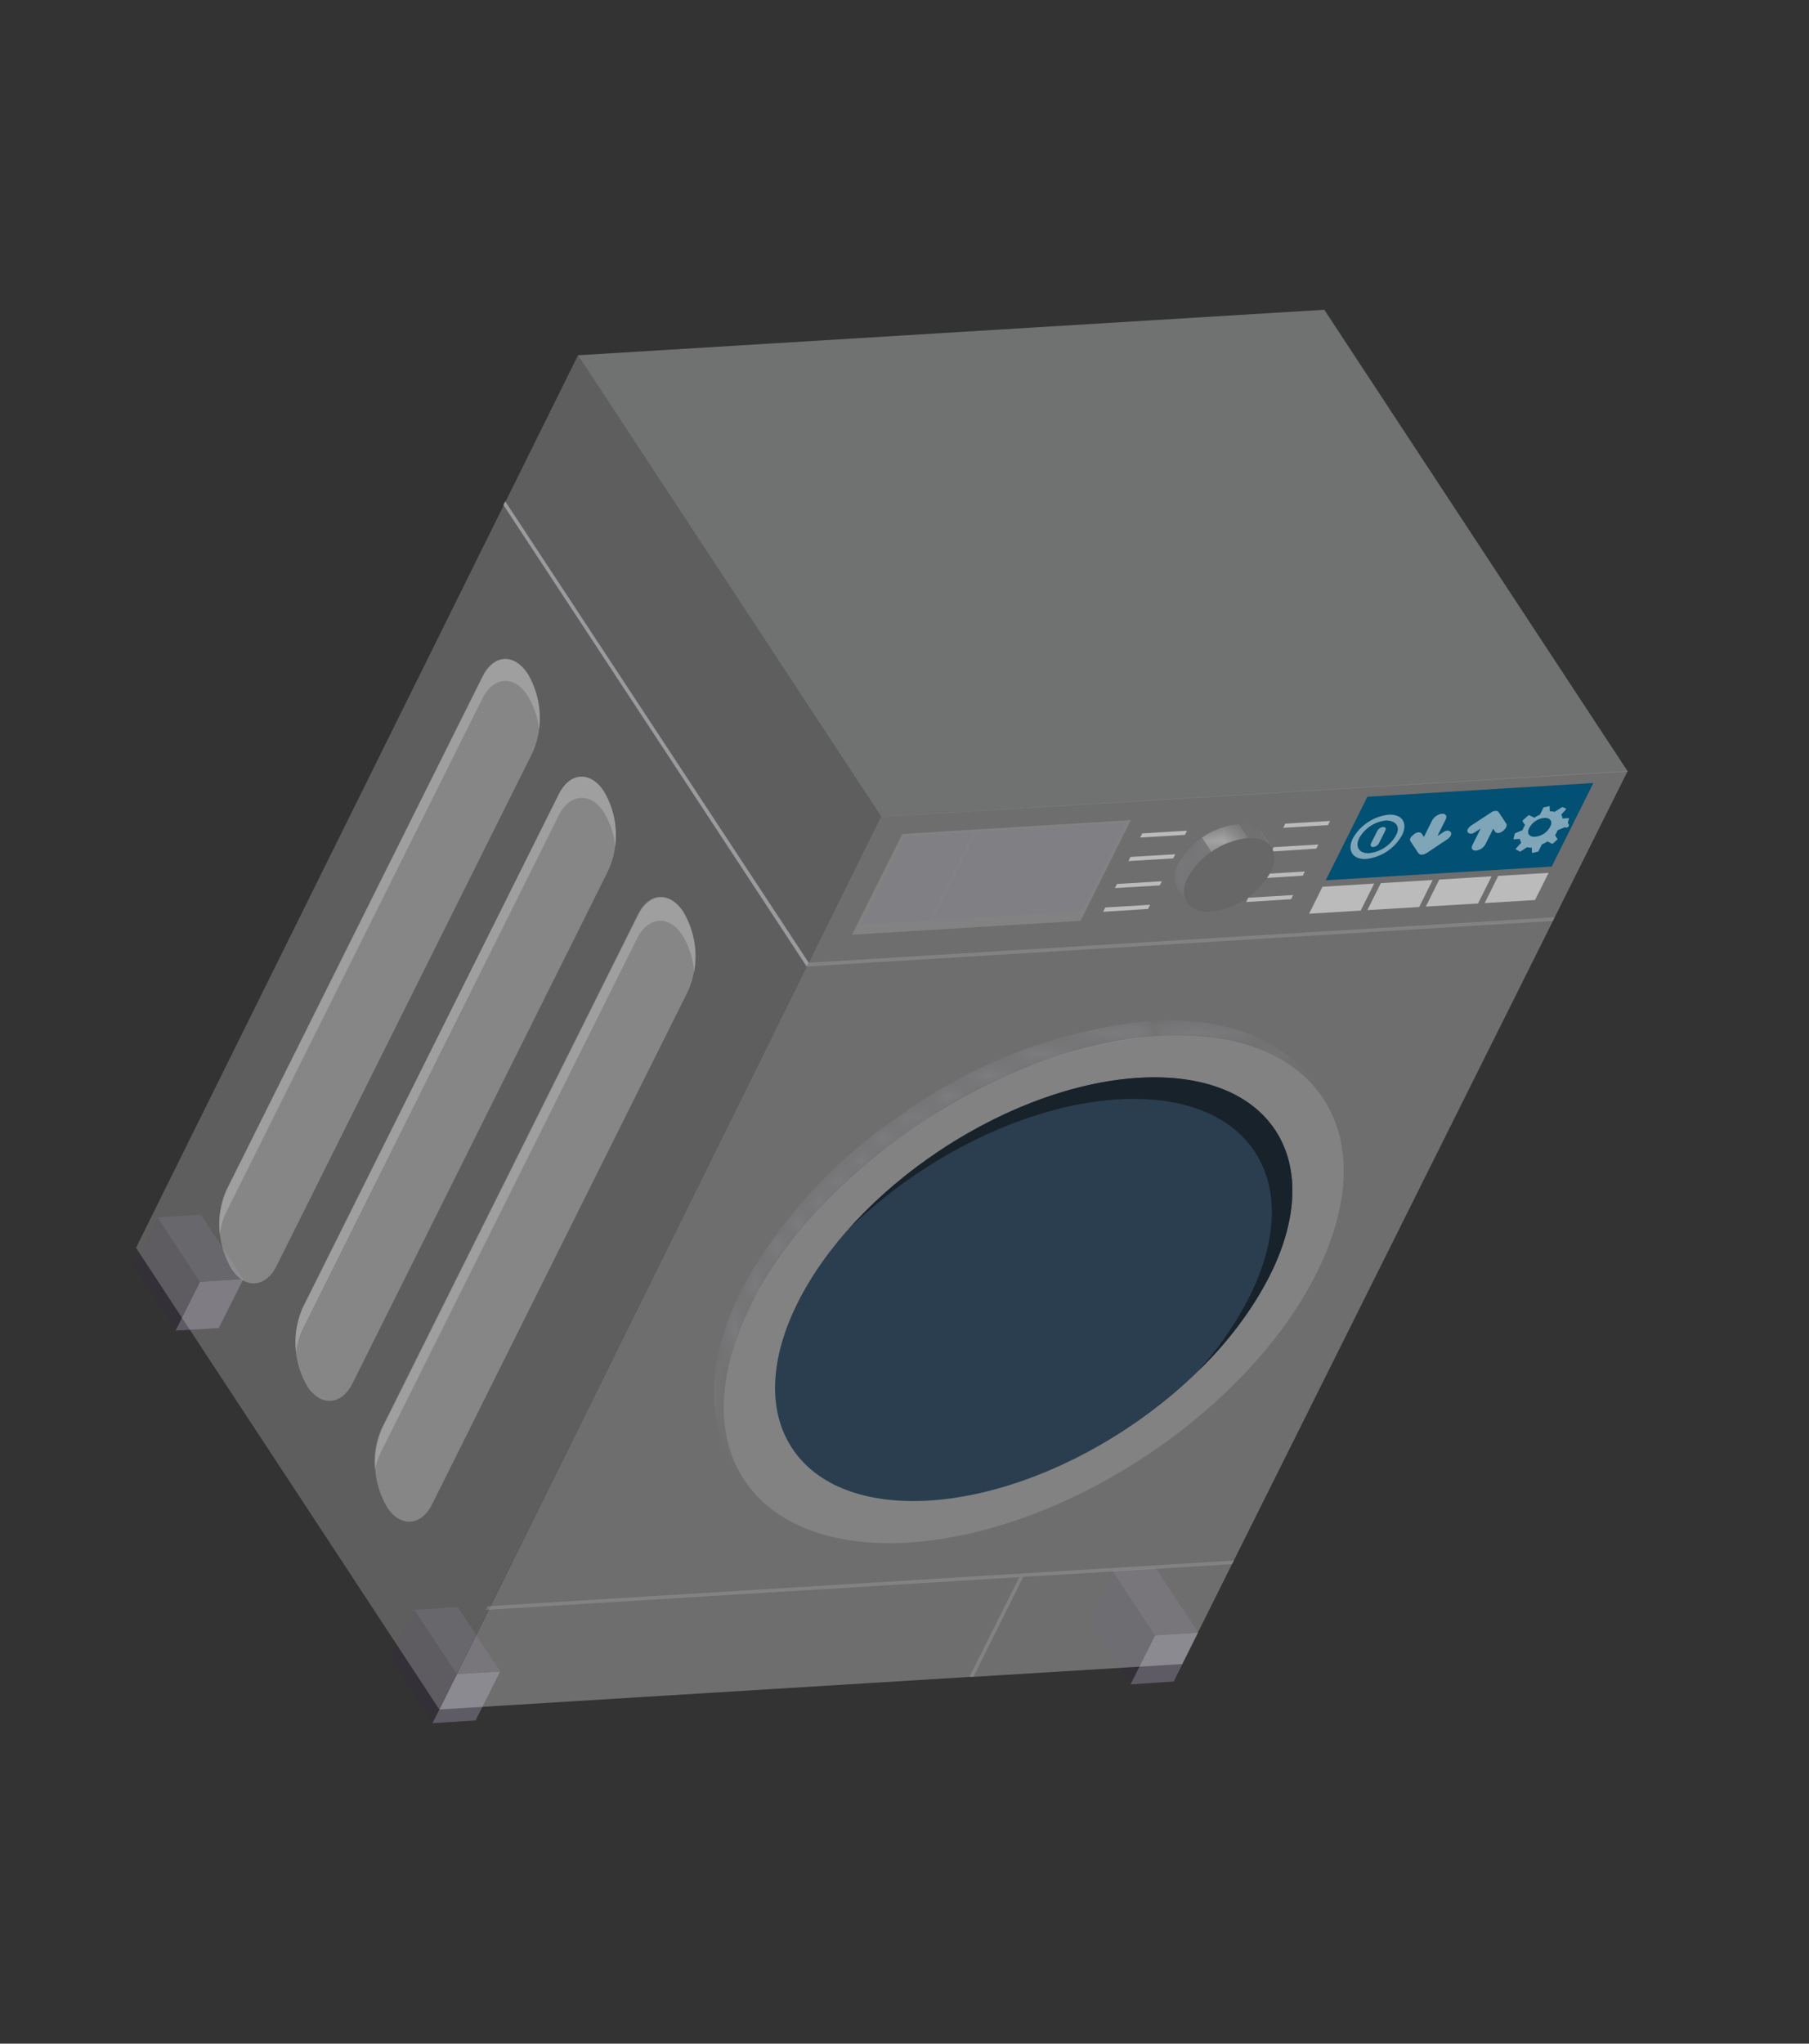 <svg width="85" height="96" viewBox="0 0 85 96" fill="none" xmlns="http://www.w3.org/2000/svg">
<rect x="0" y="0" width="85" height="96" fill="#333333" stroke="none"/>
<path d="M23.502 78.517L22.345 80.818L20.318 80.944L21.468 78.64L23.502 78.517Z" fill="#5E5B65"/>
<path d="M21.468 78.64L20.318 80.944L18.315 77.923L19.473 75.622L21.468 78.64Z" fill="#333137"/>
<path d="M23.503 78.517L21.468 78.64L19.473 75.623L21.504 75.488L23.503 78.517Z" fill="#413F46"/>
<path d="M56.304 76.689L55.147 78.989L53.116 79.123L54.273 76.823L56.304 76.689Z" fill="#5E5B65"/>
<path d="M54.273 76.823L53.116 79.123L51.125 76.098L52.275 73.794L54.273 76.823Z" fill="#333137"/>
<path d="M56.304 76.689L54.273 76.823L52.274 73.794L54.309 73.671L56.304 76.689Z" fill="#413F46"/>
<path d="M11.435 60.082L10.277 62.383L8.243 62.505L9.396 60.213L11.435 60.082Z" fill="#5E5B65"/>
<path d="M9.396 60.213L8.243 62.505L6.248 59.488L7.405 57.188L9.396 60.213Z" fill="#333137"/>
<path d="M11.435 60.082L9.396 60.213L7.405 57.188L9.432 57.061L11.435 60.082Z" fill="#413F46"/>
<path d="M20.64 80.298L6.391 58.616L27.159 16.689L41.416 38.374L20.64 80.298Z" fill="#E8E8E8" fill-opacity="0.24"/>
<path d="M41.416 38.374L27.159 16.689L62.225 14.551L76.482 36.236L41.416 38.374Z" fill="#FAFBFD" fill-opacity="0.31"/>
<path d="M76.478 36.224L55.547 78.168L45.739 78.768L45.552 78.772L20.648 80.302L41.409 38.37L76.478 36.224Z" fill="#F2F2F2" fill-opacity="0.31"/>
<mask id="mask0_561_204" style="mask-type:luminance" maskUnits="userSpaceOnUse" x="54" y="47" width="9" height="5">
<path d="M61.723 50.914L62.183 51.611C60.843 49.581 58.169 48.432 54.469 48.657L54.009 47.961C57.709 47.736 60.387 48.877 61.723 50.914Z" fill="white"/>
</mask>
<g mask="url(#mask0_561_204)">
<path d="M54.469 48.657L54.009 47.961C56.908 47.783 59.188 48.454 60.68 49.733L61.128 50.413C59.636 49.135 57.364 48.468 54.457 48.642L54.469 48.657Z" fill="#807F83"/>
<path d="M61.128 50.413L60.668 49.717C61.072 50.058 61.424 50.456 61.712 50.899L62.172 51.595C61.881 51.154 61.529 50.757 61.128 50.413Z" fill="#807F83"/>
</g>
<mask id="mask1_561_204" style="mask-type:luminance" maskUnits="userSpaceOnUse" x="33" y="47" width="22" height="23">
<path d="M34.957 69.511L34.501 68.807C33.184 66.808 33.177 63.937 34.797 60.671C38.066 54.116 46.652 48.404 54.009 47.961L54.469 48.657C47.115 49.111 38.518 54.808 35.245 61.371C33.621 64.625 33.644 67.504 34.957 69.511Z" fill="white"/>
</mask>
<g mask="url(#mask1_561_204)">
<path d="M34.957 69.511L34.501 68.807C33.184 66.808 33.178 63.937 34.797 60.671C36.59 57.325 39.181 54.473 42.341 52.369L42.809 53.069C39.643 55.172 37.045 58.024 35.245 61.371C33.622 64.625 33.636 67.501 34.949 69.507L34.957 69.511Z" fill="#807F83"/>
<path d="M42.808 53.069L42.34 52.369C45.771 49.892 49.797 48.371 54.009 47.961L54.468 48.657C50.26 49.071 46.237 50.593 42.808 53.069Z" fill="#807F83"/>
</g>
<path d="M53.757 68.447C61.273 63.505 65.043 55.967 62.179 51.611C59.314 47.255 50.9 47.731 43.384 52.673C35.869 57.615 32.099 65.153 34.963 69.509C37.827 73.865 46.242 73.389 53.757 68.447Z" fill="#CBC9CF" fill-opacity="0.22"/>
<path d="M52.897 67.138C59.168 63.015 62.315 56.726 59.926 53.093C57.536 49.46 50.516 49.858 44.245 53.981C37.974 58.105 34.828 64.394 37.217 68.027C39.606 71.66 46.627 71.262 52.897 67.138Z" fill="#2B3E4F"/>
<path d="M52.522 51.643C58.658 51.271 61.432 55.416 58.721 60.889C58.074 62.161 57.26 63.341 56.301 64.397C57.671 63.09 58.813 61.564 59.681 59.881C62.4 54.431 59.622 50.255 53.494 50.63C48.72 50.923 43.323 53.87 39.875 57.74C43.315 54.371 48.18 51.908 52.522 51.643Z" fill="#18222B"/>
<path d="M12.998 59.462C12.47 60.521 11.482 60.553 10.87 59.596C10.546 59.044 10.357 58.423 10.318 57.783C10.279 57.144 10.391 56.504 10.645 55.916L22.684 31.782C23.208 30.731 24.161 30.671 24.808 31.655C25.132 32.206 25.321 32.826 25.361 33.464C25.401 34.102 25.29 34.741 25.037 35.328L12.998 59.462Z" fill="#F2F2F2" fill-opacity="0.27"/>
<path d="M16.564 64.984C16.04 66.035 15.047 66.075 14.436 65.118C14.113 64.565 13.925 63.944 13.887 63.306C13.85 62.667 13.963 62.028 14.218 61.441L26.257 37.307C26.781 36.256 27.773 36.216 28.381 37.18C28.706 37.732 28.895 38.353 28.933 38.993C28.97 39.632 28.856 40.271 28.599 40.857L16.564 64.984Z" fill="#F2F2F2" fill-opacity="0.27"/>
<path d="M20.304 70.661C19.78 71.712 18.788 71.752 18.18 70.787C17.856 70.235 17.667 69.613 17.628 68.974C17.589 68.335 17.701 67.695 17.955 67.107L29.994 42.972C30.518 41.921 31.506 41.889 32.118 42.846C32.442 43.399 32.631 44.02 32.67 44.659C32.709 45.299 32.597 45.938 32.343 46.526L20.304 70.661Z" fill="#F2F2F2" fill-opacity="0.27"/>
<path opacity="0.3" d="M10.63 56.939L22.669 32.805C23.193 31.754 24.185 31.714 24.793 32.678C25.09 33.159 25.272 33.702 25.324 34.265C25.442 33.36 25.254 32.441 24.788 31.655C24.141 30.671 23.188 30.731 22.664 31.782L10.625 55.916C10.336 56.575 10.233 57.3 10.328 58.013C10.366 57.641 10.468 57.277 10.63 56.939Z" fill="#D9D9D9"/>
<path opacity="0.3" d="M14.219 62.434L26.258 38.299C26.782 37.248 27.774 37.208 28.382 38.173C28.674 38.654 28.852 39.195 28.905 39.756C29.023 38.863 28.839 37.956 28.381 37.18C27.734 36.197 26.781 36.256 26.257 37.307L14.218 61.441C13.926 62.098 13.82 62.822 13.913 63.535C13.951 63.153 14.054 62.78 14.219 62.434Z" fill="#D9D9D9"/>
<path opacity="0.3" d="M17.901 68.208L29.94 44.074C30.464 43.023 31.456 42.983 32.068 43.939C32.394 44.468 32.581 45.07 32.614 45.69C32.797 44.704 32.613 43.686 32.098 42.826C31.448 41.85 30.498 41.902 29.974 42.953L17.935 67.087C17.662 67.696 17.552 68.365 17.618 69.029C17.674 68.744 17.769 68.467 17.901 68.208Z" fill="#D9D9D9"/>
<path d="M37.902 45.401L23.653 23.719L23.738 23.548L37.999 45.225L37.902 45.401Z" fill="#9B9A9E"/>
<path d="M73.065 43.087L72.968 43.262L37.902 45.401L37.999 45.225L73.065 43.087Z" fill="#CBC9CF" fill-opacity="0.22"/>
<path d="M48.166 73.903L47.975 73.915L22.912 75.452L22.827 75.623L47.89 74.086L45.552 78.772L45.739 78.768L48.081 74.074L57.897 73.477L57.982 73.306L48.166 73.903Z" fill="#CBC9CF" fill-opacity="0.22"/>
<path d="M50.775 43.256L40.037 43.908L42.398 39.175L53.136 38.523L50.775 43.256Z" fill="#CBC9CF" fill-opacity="0.22"/>
<path d="M45.74 39.082L42.499 39.284L40.426 43.441L43.663 43.247L45.74 39.082Z" fill="#807F83"/>
<path d="M45.88 39.074L43.803 43.239L50.845 42.805L52.918 38.647L45.88 39.074Z" fill="#807F83"/>
<path d="M62.4 38.759L60.295 38.886L60.392 38.691L62.497 38.564L62.4 38.759Z" fill="#BBBBBB"/>
<path d="M61.849 39.864L59.74 39.999L59.841 39.796L61.946 39.67L61.849 39.864Z" fill="#BBBBBB"/>
<path d="M61.215 41.134L59.107 41.268L59.208 41.065L61.313 40.939L61.215 41.134Z" fill="#BBBBBB"/>
<path d="M60.664 42.239L58.555 42.373L58.656 42.171L60.761 42.044L60.664 42.239Z" fill="#BBBBBB"/>
<path d="M55.678 39.217L53.573 39.343L53.67 39.149L55.775 39.022L55.678 39.217Z" fill="#BBBBBB"/>
<path d="M55.126 40.322L53.021 40.449L53.118 40.254L55.223 40.128L55.126 40.322Z" fill="#BBBBBB"/>
<path d="M54.493 41.591L52.388 41.718L52.485 41.523L54.59 41.397L54.493 41.591Z" fill="#BBBBBB"/>
<path d="M53.941 42.697L51.833 42.831L51.933 42.629L54.038 42.502L53.941 42.697Z" fill="#BBBBBB"/>
<mask id="mask2_561_204" style="mask-type:luminance" maskUnits="userSpaceOnUse" x="58" y="38" width="2" height="2">
<path d="M59.307 39.132L59.744 39.796C59.61 39.632 59.435 39.506 59.237 39.431C59.039 39.356 58.824 39.335 58.615 39.37L58.179 38.705C58.388 38.671 58.602 38.692 58.8 38.767C58.998 38.842 59.173 38.968 59.307 39.132Z" fill="white"/>
</mask>
<g mask="url(#mask2_561_204)">
<path d="M58.615 39.37L58.179 38.705C58.35 38.682 58.523 38.693 58.69 38.738C58.856 38.782 59.012 38.859 59.148 38.965L59.588 39.622C59.31 39.412 58.96 39.321 58.615 39.37Z" fill="#807F83"/>
<path d="M59.588 39.621L59.148 38.964C59.208 39.013 59.262 39.069 59.308 39.131L59.744 39.796L59.588 39.621Z" fill="#BBBBBB"/>
</g>
<mask id="mask3_561_204" style="mask-type:luminance" maskUnits="userSpaceOnUse" x="55" y="38" width="4" height="5">
<path d="M55.77 42.403L55.334 41.738C55.237 41.554 55.19 41.348 55.198 41.141C55.206 40.933 55.268 40.731 55.379 40.555C55.672 40.047 56.081 39.616 56.574 39.297C57.066 38.978 57.627 38.78 58.21 38.72L58.646 39.385C58.067 39.452 57.511 39.654 57.025 39.975C56.538 40.297 56.135 40.729 55.847 41.236C55.733 41.407 55.666 41.605 55.653 41.809C55.639 42.014 55.68 42.219 55.77 42.403Z" fill="white"/>
</mask>
<g mask="url(#mask3_561_204)">
<path d="M55.77 42.403L55.334 41.738C55.237 41.554 55.19 41.348 55.198 41.141C55.206 40.933 55.269 40.731 55.38 40.555C55.641 40.068 56.019 39.652 56.48 39.344L56.916 40.009C56.455 40.316 56.077 40.732 55.816 41.22C55.704 41.396 55.641 41.598 55.633 41.806C55.625 42.013 55.672 42.22 55.77 42.403Z" fill="#807F83"/>
<path d="M56.916 40.009L56.479 39.344C56.99 38.985 57.587 38.769 58.21 38.72L58.646 39.385C58.033 39.444 57.447 39.665 56.947 40.025L56.916 40.009Z" fill="#BBBBBB"/>
</g>
<path d="M58.615 39.37C59.681 39.299 60.176 40.022 59.698 40.979C59.412 41.488 59.008 41.921 58.522 42.242C58.035 42.564 57.479 42.766 56.899 42.83C55.825 42.897 55.342 42.17 55.816 41.22C56.104 40.713 56.507 40.282 56.994 39.96C57.48 39.638 58.036 39.436 58.615 39.37Z" fill="#676768"/>
<path d="M72.91 40.706L62.293 41.35L64.25 37.427L74.868 36.782L72.91 40.706Z" fill="#025074"/>
<path d="M69.761 42.421L72.126 42.279L72.763 41.002L70.398 41.144L69.761 42.421Z" fill="#BBBBBB"/>
<path d="M70.086 41.164L67.627 41.318L66.994 42.587L69.449 42.441L70.086 41.164Z" fill="#BBBBBB"/>
<path d="M64.248 42.753L66.683 42.607L67.317 41.338L64.881 41.484L64.248 42.753Z" fill="#BBBBBB"/>
<path d="M64.57 41.504L62.142 41.654L61.509 42.923L63.937 42.773L64.57 41.504Z" fill="#BBBBBB"/>
<path d="M64.203 40.349C63.569 40.392 63.28 39.957 63.568 39.38C63.74 39.077 63.98 38.818 64.271 38.625C64.561 38.432 64.893 38.311 65.24 38.27C65.882 38.23 66.162 38.662 65.879 39.23C65.708 39.536 65.467 39.797 65.176 39.992C64.884 40.186 64.551 40.308 64.203 40.349ZM65.104 38.542C64.848 38.573 64.602 38.663 64.388 38.806C64.173 38.949 63.995 39.14 63.867 39.365C63.658 39.785 63.868 40.104 64.339 40.076C64.596 40.047 64.843 39.958 65.059 39.816C65.275 39.674 65.455 39.483 65.583 39.258C65.824 38.853 65.606 38.53 65.104 38.542Z" fill="white" fill-opacity="0.49"/>
<path d="M64.797 39.605C64.77 39.656 64.73 39.699 64.682 39.73C64.634 39.762 64.579 39.782 64.521 39.788C64.412 39.792 64.374 39.714 64.416 39.629L64.715 39.029C64.743 38.979 64.783 38.935 64.831 38.904C64.879 38.872 64.934 38.852 64.991 38.846C65.1 38.842 65.139 38.92 65.097 39.005L64.797 39.605Z" fill="white" fill-opacity="0.49"/>
<path d="M73.668 38.663L73.726 38.429L73.415 38.449C73.411 38.385 73.393 38.322 73.36 38.266L73.601 37.998L73.43 37.912C73.43 37.912 73.43 37.912 73.371 37.931L73.045 38.138C72.973 38.114 72.898 38.106 72.823 38.115L72.811 37.866L72.527 37.928C72.519 37.935 72.513 37.944 72.508 37.953C72.503 37.962 72.5 37.972 72.5 37.983L72.36 38.263C72.268 38.307 72.178 38.357 72.092 38.411L71.858 38.295C71.847 38.293 71.837 38.294 71.827 38.298C71.817 38.301 71.807 38.307 71.8 38.314L71.555 38.532L71.535 38.571L71.656 38.758C71.609 38.835 71.569 38.916 71.536 38.999L71.194 39.14C71.185 39.146 71.178 39.154 71.174 39.164C71.169 39.173 71.166 39.184 71.166 39.194L71.108 39.428L71.419 39.408C71.424 39.47 71.444 39.531 71.478 39.583L71.237 39.852L71.214 39.898L71.385 39.984C71.385 39.984 71.385 39.984 71.432 40.007L71.751 39.797C71.823 39.813 71.898 39.82 71.972 39.82L71.984 40.069L72.28 40.002C72.287 39.997 72.293 39.99 72.297 39.982C72.301 39.974 72.303 39.965 72.303 39.956L72.447 39.668C72.539 39.629 72.627 39.582 72.711 39.527L72.945 39.644L73.19 39.426L73.069 39.239C73.116 39.162 73.156 39.082 73.189 38.998L73.532 38.857C73.558 38.875 73.589 38.883 73.62 38.877C73.651 38.871 73.679 38.854 73.697 38.828C73.715 38.802 73.722 38.77 73.717 38.739C73.711 38.708 73.694 38.681 73.668 38.663ZM72.236 39.291C71.941 39.357 71.754 39.225 71.812 38.991C71.863 38.852 71.95 38.727 72.063 38.631C72.176 38.534 72.311 38.468 72.457 38.438C72.753 38.372 72.94 38.504 72.882 38.737C72.831 38.877 72.744 39.001 72.631 39.098C72.518 39.195 72.382 39.261 72.236 39.291Z" fill="white" fill-opacity="0.49"/>
<path d="M66.272 39.514L66.638 40.066C66.656 40.093 66.68 40.114 66.709 40.129C66.738 40.143 66.77 40.15 66.802 40.148C66.885 40.143 66.966 40.116 67.035 40.07L67.996 39.431C68.151 39.333 68.229 39.178 68.166 39.088C68.104 38.999 67.956 38.983 67.785 39.112L67.54 39.272L67.929 38.493C68.006 38.337 67.932 38.213 67.761 38.225C67.664 38.236 67.571 38.27 67.49 38.325C67.409 38.379 67.342 38.451 67.294 38.536L66.906 39.315L66.813 39.171C66.75 39.082 66.595 39.062 66.431 39.195C66.268 39.327 66.218 39.428 66.272 39.514Z" fill="white" fill-opacity="0.49"/>
<path d="M70.781 38.7L70.426 38.164C70.412 38.138 70.39 38.118 70.363 38.104C70.337 38.091 70.307 38.086 70.278 38.09C70.196 38.09 70.116 38.12 70.053 38.172L69.127 38.78C68.983 38.873 68.909 39.021 68.968 39.099C69.026 39.177 69.17 39.2 69.33 39.075L69.571 38.923L69.183 39.702C69.109 39.85 69.179 39.963 69.346 39.959C69.438 39.948 69.526 39.916 69.604 39.865C69.682 39.814 69.746 39.746 69.793 39.666L70.162 38.927L70.248 39.067C70.306 39.145 70.45 39.168 70.61 39.043C70.769 38.918 70.824 38.77 70.781 38.7Z" fill="white" fill-opacity="0.49"/>
</svg>
